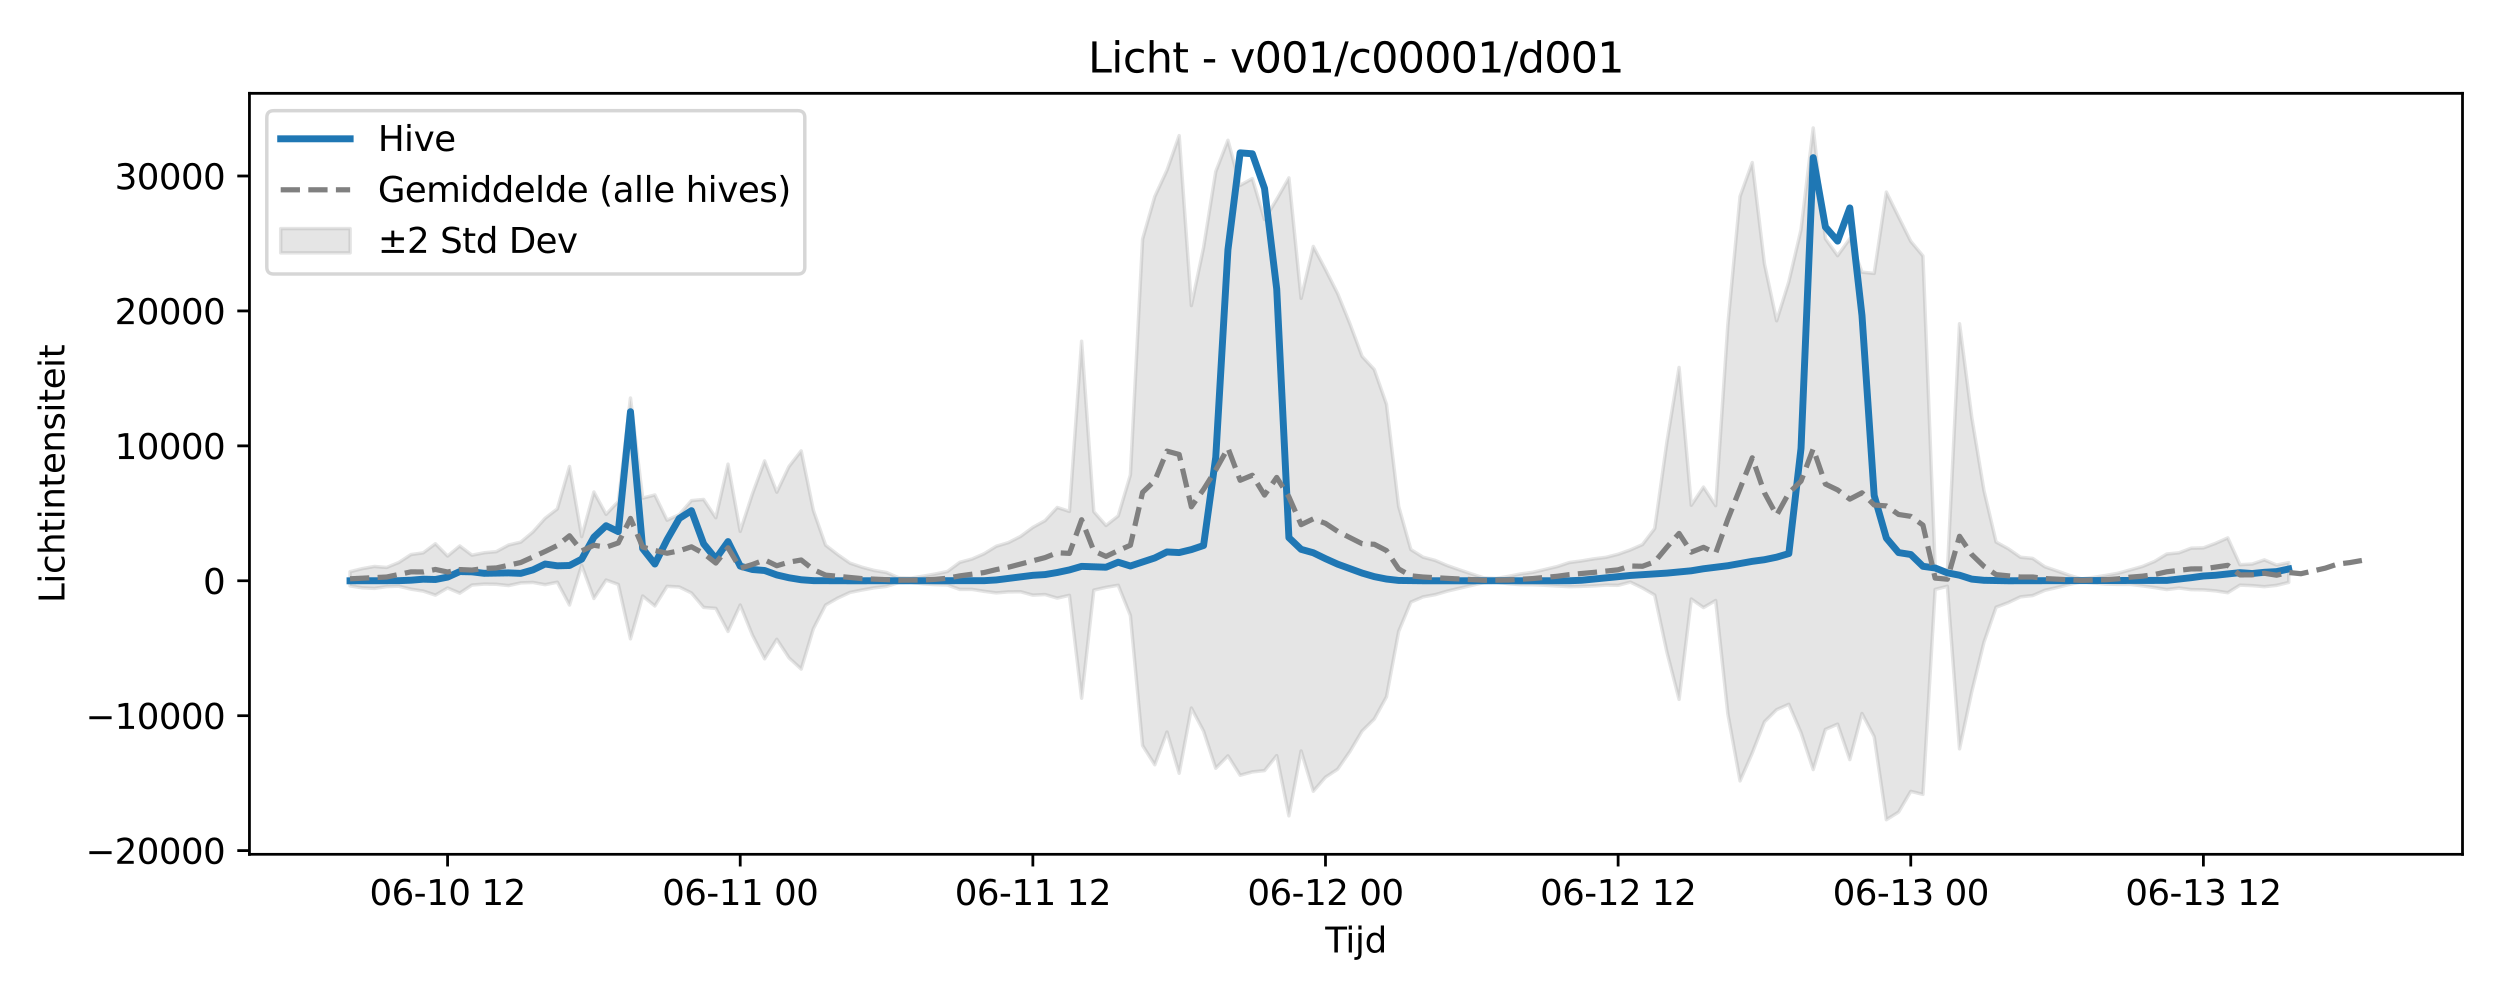 <?xml version="1.0" encoding="utf-8" standalone="no"?>
<!DOCTYPE svg PUBLIC "-//W3C//DTD SVG 1.1//EN"
  "http://www.w3.org/Graphics/SVG/1.1/DTD/svg11.dtd">
<svg xmlns:xlink="http://www.w3.org/1999/xlink" width="720pt" height="288pt" viewBox="0 0 720 288" xmlns="http://www.w3.org/2000/svg" version="1.1">
 <defs>
  <style type="text/css">*{stroke-linejoin: round; stroke-linecap: butt}</style>
 </defs>
 <g id="figure_1">
  <g id="patch_1">
   <path d="M 0 288 
L 720 288 
L 720 0 
L 0 0 
z
" style="fill: #ffffff"/>
  </g>
  <g id="axes_1">
   <g id="patch_2">
    <path d="M 71.84 246.04 
L 709.2 246.04 
L 709.2 26.88 
L 71.84 26.88 
z
" style="fill: #ffffff"/>
   </g>
   <g id="FillBetweenPolyCollection_1">
    <defs>
     <path id="m006b0825c5" d="M 100.811 -123.352 
L 100.811 -119.262 
L 104.323 -118.709 
L 107.834 -118.544 
L 111.346 -119.065 
L 114.857 -119.169 
L 118.369 -118.319 
L 121.881 -117.772 
L 125.392 -116.601 
L 128.904 -118.66 
L 132.416 -117.17 
L 135.927 -119.516 
L 139.439 -119.775 
L 142.95 -119.732 
L 146.462 -119.351 
L 149.974 -120.123 
L 153.485 -120.254 
L 156.997 -119.617 
L 160.509 -120.321 
L 164.02 -113.75 
L 167.532 -125.207 
L 171.043 -115.638 
L 174.555 -120.953 
L 178.067 -119.691 
L 181.578 -104.015 
L 185.09 -116.35 
L 188.602 -113.481 
L 192.113 -119.145 
L 195.625 -118.949 
L 199.136 -117.225 
L 202.648 -113.065 
L 206.16 -112.787 
L 209.671 -106.139 
L 213.183 -113.755 
L 216.695 -105.097 
L 220.206 -98.251 
L 223.718 -103.884 
L 227.229 -98.544 
L 230.741 -95.3 
L 234.253 -106.926 
L 237.764 -113.739 
L 241.276 -115.756 
L 244.788 -117.376 
L 248.299 -118.079 
L 251.811 -118.714 
L 255.322 -119.12 
L 258.834 -120.215 
L 262.346 -120.267 
L 265.857 -119.868 
L 269.369 -119.616 
L 272.881 -119.52 
L 276.392 -118.254 
L 279.904 -118.26 
L 283.415 -117.697 
L 286.927 -117.243 
L 290.439 -117.538 
L 293.95 -117.573 
L 297.462 -116.601 
L 300.974 -116.774 
L 304.485 -115.743 
L 307.997 -116.548 
L 311.508 -86.901 
L 315.02 -118.052 
L 318.532 -118.848 
L 322.043 -119.445 
L 325.555 -110.724 
L 329.067 -73.275 
L 332.578 -67.746 
L 336.09 -77.175 
L 339.601 -65.299 
L 343.113 -84.082 
L 346.625 -77.457 
L 350.136 -66.74 
L 353.648 -70.314 
L 357.16 -64.73 
L 360.671 -65.691 
L 364.183 -66.067 
L 367.694 -70.393 
L 371.206 -53.038 
L 374.718 -71.725 
L 378.229 -60.119 
L 381.741 -64.16 
L 385.253 -66.484 
L 388.764 -71.548 
L 392.276 -77.452 
L 395.787 -80.909 
L 399.299 -87.298 
L 402.811 -106.148 
L 406.322 -114.6 
L 409.834 -116.102 
L 413.346 -116.739 
L 416.857 -117.76 
L 420.369 -118.598 
L 423.88 -119.415 
L 427.392 -120.218 
L 430.904 -120.345 
L 434.415 -119.892 
L 437.927 -119.616 
L 441.439 -119.589 
L 444.95 -119.439 
L 448.462 -119.228 
L 451.973 -119.045 
L 455.485 -119.129 
L 458.997 -119.249 
L 462.508 -119.49 
L 466.02 -119.423 
L 469.532 -120.359 
L 473.043 -118.656 
L 476.555 -116.615 
L 480.066 -100.193 
L 483.578 -86.573 
L 487.09 -115.486 
L 490.601 -113.02 
L 494.113 -115.053 
L 497.625 -82.417 
L 501.136 -63.096 
L 504.648 -71.12 
L 508.159 -80.107 
L 511.671 -83.61 
L 515.183 -85.162 
L 518.694 -77.004 
L 522.206 -66.361 
L 525.718 -77.923 
L 529.229 -79.446 
L 532.741 -69.233 
L 536.252 -82.519 
L 539.764 -75.851 
L 543.276 -51.922 
L 546.787 -54.113 
L 550.299 -60.087 
L 553.811 -59.219 
L 557.322 -118.243 
L 560.834 -119.152 
L 564.345 -72.331 
L 567.857 -88.728 
L 571.369 -103.005 
L 574.88 -113.128 
L 578.392 -114.444 
L 581.904 -116.114 
L 585.415 -116.479 
L 588.927 -117.993 
L 592.438 -118.806 
L 595.95 -119.69 
L 599.462 -120.442 
L 602.973 -120.105 
L 606.485 -119.791 
L 609.997 -119.684 
L 613.508 -119.687 
L 617.02 -119.265 
L 620.531 -118.779 
L 624.043 -118.203 
L 627.555 -118.656 
L 631.066 -118.181 
L 634.578 -118.125 
L 638.09 -117.827 
L 641.601 -117.298 
L 645.113 -119.481 
L 648.624 -119.34 
L 652.136 -119.041 
L 655.648 -119.411 
L 659.159 -120.266 
L 659.159 -125.97 
L 659.159 -125.97 
L 655.648 -125.268 
L 652.136 -126.756 
L 648.624 -125.553 
L 645.113 -125.364 
L 641.601 -133.084 
L 638.09 -131.521 
L 634.578 -130.215 
L 631.066 -130.124 
L 627.555 -128.796 
L 624.043 -128.453 
L 620.531 -126.317 
L 617.02 -124.863 
L 613.508 -123.876 
L 609.997 -122.911 
L 606.485 -122.285 
L 602.973 -121.715 
L 599.462 -121.269 
L 595.95 -122.318 
L 592.438 -123.571 
L 588.927 -124.761 
L 585.415 -127.181 
L 581.904 -127.515 
L 578.392 -129.964 
L 574.88 -131.9 
L 571.369 -146.788 
L 567.857 -167.87 
L 564.345 -194.772 
L 560.834 -123.239 
L 557.322 -124.767 
L 553.811 -214.294 
L 550.299 -218.502 
L 546.787 -225.558 
L 543.276 -232.687 
L 539.764 -209.252 
L 536.252 -209.62 
L 532.741 -219.261 
L 529.229 -214.364 
L 525.718 -219.254 
L 522.206 -251.158 
L 518.694 -221.857 
L 515.183 -206.844 
L 511.671 -195.615 
L 508.159 -212.042 
L 504.648 -241.185 
L 501.136 -231.445 
L 497.625 -194.556 
L 494.113 -142.371 
L 490.601 -147.722 
L 487.09 -142.488 
L 483.578 -182.178 
L 480.066 -160.671 
L 476.555 -135.784 
L 473.043 -131.175 
L 469.532 -129.624 
L 466.02 -128.376 
L 462.508 -127.491 
L 458.997 -127.051 
L 455.485 -126.458 
L 451.973 -125.992 
L 448.462 -124.835 
L 444.95 -123.999 
L 441.439 -123.167 
L 437.927 -122.709 
L 434.415 -122.002 
L 430.904 -121.404 
L 427.392 -121.56 
L 423.88 -122.682 
L 420.369 -123.874 
L 416.857 -125.102 
L 413.346 -126.599 
L 409.834 -127.533 
L 406.322 -129.738 
L 402.811 -142.165 
L 399.299 -171.578 
L 395.787 -181.591 
L 392.276 -185.366 
L 388.764 -194.803 
L 385.253 -203.432 
L 381.741 -210.374 
L 378.229 -217.024 
L 374.718 -202.069 
L 371.206 -236.777 
L 367.694 -230.6 
L 364.183 -224.757 
L 360.671 -236.566 
L 357.16 -234.619 
L 353.648 -247.607 
L 350.136 -238.582 
L 346.625 -216.673 
L 343.113 -199.994 
L 339.601 -248.934 
L 336.09 -238.976 
L 332.578 -231.403 
L 329.067 -219.135 
L 325.555 -151.224 
L 322.043 -139.42 
L 318.532 -136.654 
L 315.02 -140.633 
L 311.508 -189.728 
L 307.997 -140.709 
L 304.485 -141.858 
L 300.974 -138.058 
L 297.462 -136.115 
L 293.95 -133.534 
L 290.439 -131.742 
L 286.927 -130.682 
L 283.415 -128.521 
L 279.904 -126.992 
L 276.392 -126.038 
L 272.881 -123.424 
L 269.369 -122.689 
L 265.857 -122.062 
L 262.346 -121.504 
L 258.834 -121.599 
L 255.322 -123.122 
L 251.811 -123.704 
L 248.299 -124.635 
L 244.788 -125.823 
L 241.276 -128.274 
L 237.764 -130.998 
L 234.253 -141.002 
L 230.741 -158.151 
L 227.229 -153.646 
L 223.718 -146.253 
L 220.206 -155.266 
L 216.695 -145.755 
L 213.183 -134.956 
L 209.671 -154.326 
L 206.16 -138.895 
L 202.648 -144.157 
L 199.136 -143.818 
L 195.625 -139.786 
L 192.113 -138.182 
L 188.602 -145.452 
L 185.09 -144.547 
L 181.578 -173.373 
L 178.067 -143.571 
L 174.555 -139.864 
L 171.043 -146.309 
L 167.532 -133.456 
L 164.02 -153.653 
L 160.509 -141.45 
L 156.997 -138.744 
L 153.485 -134.805 
L 149.974 -131.874 
L 146.462 -131.03 
L 142.95 -129.132 
L 139.439 -128.802 
L 135.927 -128.112 
L 132.416 -130.761 
L 128.904 -127.859 
L 125.392 -131.401 
L 121.881 -128.774 
L 118.369 -128.293 
L 114.857 -126.005 
L 111.346 -124.571 
L 107.834 -124.863 
L 104.323 -124.229 
L 100.811 -123.352 
z
" style="stroke: #808080; stroke-opacity: 0.2"/>
    </defs>
    <g clip-path="url(#pab948d91c2)">
     <use xlink:href="#m006b0825c5" x="0" y="288" style="fill: #808080; fill-opacity: 0.2; stroke: #808080; stroke-opacity: 0.2"/>
    </g>
   </g>
   <g id="matplotlib.axis_1">
    <g id="xtick_1">
     <g id="line2d_1">
      <defs>
       <path id="m935d2e6534" d="M 0 0 
L 0 3.5 
" style="stroke: #000000; stroke-width: 0.8"/>
      </defs>
      <g>
       <use xlink:href="#m935d2e6534" x="128.904" y="246.04" style="stroke: #000000; stroke-width: 0.8"/>
      </g>
     </g>
     <g id="text_1">
      <!-- 06-10 12 -->
      <g transform="translate(106.423 260.638) scale(0.1 -0.1)">
       <defs>
        <path id="DejaVuSans-30" d="M 2034 4250 
Q 1547 4250 1301 3770 
Q 1056 3291 1056 2328 
Q 1056 1369 1301 889 
Q 1547 409 2034 409 
Q 2525 409 2770 889 
Q 3016 1369 3016 2328 
Q 3016 3291 2770 3770 
Q 2525 4250 2034 4250 
z
M 2034 4750 
Q 2819 4750 3233 4129 
Q 3647 3509 3647 2328 
Q 3647 1150 3233 529 
Q 2819 -91 2034 -91 
Q 1250 -91 836 529 
Q 422 1150 422 2328 
Q 422 3509 836 4129 
Q 1250 4750 2034 4750 
z
" transform="scale(0.016)"/>
        <path id="DejaVuSans-36" d="M 2113 2584 
Q 1688 2584 1439 2293 
Q 1191 2003 1191 1497 
Q 1191 994 1439 701 
Q 1688 409 2113 409 
Q 2538 409 2786 701 
Q 3034 994 3034 1497 
Q 3034 2003 2786 2293 
Q 2538 2584 2113 2584 
z
M 3366 4563 
L 3366 3988 
Q 3128 4100 2886 4159 
Q 2644 4219 2406 4219 
Q 1781 4219 1451 3797 
Q 1122 3375 1075 2522 
Q 1259 2794 1537 2939 
Q 1816 3084 2150 3084 
Q 2853 3084 3261 2657 
Q 3669 2231 3669 1497 
Q 3669 778 3244 343 
Q 2819 -91 2113 -91 
Q 1303 -91 875 529 
Q 447 1150 447 2328 
Q 447 3434 972 4092 
Q 1497 4750 2381 4750 
Q 2619 4750 2861 4703 
Q 3103 4656 3366 4563 
z
" transform="scale(0.016)"/>
        <path id="DejaVuSans-2d" d="M 313 2009 
L 1997 2009 
L 1997 1497 
L 313 1497 
L 313 2009 
z
" transform="scale(0.016)"/>
        <path id="DejaVuSans-31" d="M 794 531 
L 1825 531 
L 1825 4091 
L 703 3866 
L 703 4441 
L 1819 4666 
L 2450 4666 
L 2450 531 
L 3481 531 
L 3481 0 
L 794 0 
L 794 531 
z
" transform="scale(0.016)"/>
        <path id="DejaVuSans-20" transform="scale(0.016)"/>
        <path id="DejaVuSans-32" d="M 1228 531 
L 3431 531 
L 3431 0 
L 469 0 
L 469 531 
Q 828 903 1448 1529 
Q 2069 2156 2228 2338 
Q 2531 2678 2651 2914 
Q 2772 3150 2772 3378 
Q 2772 3750 2511 3984 
Q 2250 4219 1831 4219 
Q 1534 4219 1204 4116 
Q 875 4013 500 3803 
L 500 4441 
Q 881 4594 1212 4672 
Q 1544 4750 1819 4750 
Q 2544 4750 2975 4387 
Q 3406 4025 3406 3419 
Q 3406 3131 3298 2873 
Q 3191 2616 2906 2266 
Q 2828 2175 2409 1742 
Q 1991 1309 1228 531 
z
" transform="scale(0.016)"/>
       </defs>
       <use xlink:href="#DejaVuSans-30"/>
       <use xlink:href="#DejaVuSans-36" transform="translate(63.623 0)"/>
       <use xlink:href="#DejaVuSans-2d" transform="translate(127.246 0)"/>
       <use xlink:href="#DejaVuSans-31" transform="translate(163.33 0)"/>
       <use xlink:href="#DejaVuSans-30" transform="translate(226.953 0)"/>
       <use xlink:href="#DejaVuSans-20" transform="translate(290.576 0)"/>
       <use xlink:href="#DejaVuSans-31" transform="translate(322.363 0)"/>
       <use xlink:href="#DejaVuSans-32" transform="translate(385.986 0)"/>
      </g>
     </g>
    </g>
    <g id="xtick_2">
     <g id="line2d_2">
      <g>
       <use xlink:href="#m935d2e6534" x="213.183" y="246.04" style="stroke: #000000; stroke-width: 0.8"/>
      </g>
     </g>
     <g id="text_2">
      <!-- 06-11 00 -->
      <g transform="translate(190.702 260.638) scale(0.1 -0.1)">
       <use xlink:href="#DejaVuSans-30"/>
       <use xlink:href="#DejaVuSans-36" transform="translate(63.623 0)"/>
       <use xlink:href="#DejaVuSans-2d" transform="translate(127.246 0)"/>
       <use xlink:href="#DejaVuSans-31" transform="translate(163.33 0)"/>
       <use xlink:href="#DejaVuSans-31" transform="translate(226.953 0)"/>
       <use xlink:href="#DejaVuSans-20" transform="translate(290.576 0)"/>
       <use xlink:href="#DejaVuSans-30" transform="translate(322.363 0)"/>
       <use xlink:href="#DejaVuSans-30" transform="translate(385.986 0)"/>
      </g>
     </g>
    </g>
    <g id="xtick_3">
     <g id="line2d_3">
      <g>
       <use xlink:href="#m935d2e6534" x="297.462" y="246.04" style="stroke: #000000; stroke-width: 0.8"/>
      </g>
     </g>
     <g id="text_3">
      <!-- 06-11 12 -->
      <g transform="translate(274.981 260.638) scale(0.1 -0.1)">
       <use xlink:href="#DejaVuSans-30"/>
       <use xlink:href="#DejaVuSans-36" transform="translate(63.623 0)"/>
       <use xlink:href="#DejaVuSans-2d" transform="translate(127.246 0)"/>
       <use xlink:href="#DejaVuSans-31" transform="translate(163.33 0)"/>
       <use xlink:href="#DejaVuSans-31" transform="translate(226.953 0)"/>
       <use xlink:href="#DejaVuSans-20" transform="translate(290.576 0)"/>
       <use xlink:href="#DejaVuSans-31" transform="translate(322.363 0)"/>
       <use xlink:href="#DejaVuSans-32" transform="translate(385.986 0)"/>
      </g>
     </g>
    </g>
    <g id="xtick_4">
     <g id="line2d_4">
      <g>
       <use xlink:href="#m935d2e6534" x="381.741" y="246.04" style="stroke: #000000; stroke-width: 0.8"/>
      </g>
     </g>
     <g id="text_4">
      <!-- 06-12 00 -->
      <g transform="translate(359.26 260.638) scale(0.1 -0.1)">
       <use xlink:href="#DejaVuSans-30"/>
       <use xlink:href="#DejaVuSans-36" transform="translate(63.623 0)"/>
       <use xlink:href="#DejaVuSans-2d" transform="translate(127.246 0)"/>
       <use xlink:href="#DejaVuSans-31" transform="translate(163.33 0)"/>
       <use xlink:href="#DejaVuSans-32" transform="translate(226.953 0)"/>
       <use xlink:href="#DejaVuSans-20" transform="translate(290.576 0)"/>
       <use xlink:href="#DejaVuSans-30" transform="translate(322.363 0)"/>
       <use xlink:href="#DejaVuSans-30" transform="translate(385.986 0)"/>
      </g>
     </g>
    </g>
    <g id="xtick_5">
     <g id="line2d_5">
      <g>
       <use xlink:href="#m935d2e6534" x="466.02" y="246.04" style="stroke: #000000; stroke-width: 0.8"/>
      </g>
     </g>
     <g id="text_5">
      <!-- 06-12 12 -->
      <g transform="translate(443.539 260.638) scale(0.1 -0.1)">
       <use xlink:href="#DejaVuSans-30"/>
       <use xlink:href="#DejaVuSans-36" transform="translate(63.623 0)"/>
       <use xlink:href="#DejaVuSans-2d" transform="translate(127.246 0)"/>
       <use xlink:href="#DejaVuSans-31" transform="translate(163.33 0)"/>
       <use xlink:href="#DejaVuSans-32" transform="translate(226.953 0)"/>
       <use xlink:href="#DejaVuSans-20" transform="translate(290.576 0)"/>
       <use xlink:href="#DejaVuSans-31" transform="translate(322.363 0)"/>
       <use xlink:href="#DejaVuSans-32" transform="translate(385.986 0)"/>
      </g>
     </g>
    </g>
    <g id="xtick_6">
     <g id="line2d_6">
      <g>
       <use xlink:href="#m935d2e6534" x="550.299" y="246.04" style="stroke: #000000; stroke-width: 0.8"/>
      </g>
     </g>
     <g id="text_6">
      <!-- 06-13 00 -->
      <g transform="translate(527.818 260.638) scale(0.1 -0.1)">
       <defs>
        <path id="DejaVuSans-33" d="M 2597 2516 
Q 3050 2419 3304 2112 
Q 3559 1806 3559 1356 
Q 3559 666 3084 287 
Q 2609 -91 1734 -91 
Q 1441 -91 1130 -33 
Q 819 25 488 141 
L 488 750 
Q 750 597 1062 519 
Q 1375 441 1716 441 
Q 2309 441 2620 675 
Q 2931 909 2931 1356 
Q 2931 1769 2642 2001 
Q 2353 2234 1838 2234 
L 1294 2234 
L 1294 2753 
L 1863 2753 
Q 2328 2753 2575 2939 
Q 2822 3125 2822 3475 
Q 2822 3834 2567 4026 
Q 2313 4219 1838 4219 
Q 1578 4219 1281 4162 
Q 984 4106 628 3988 
L 628 4550 
Q 988 4650 1302 4700 
Q 1616 4750 1894 4750 
Q 2613 4750 3031 4423 
Q 3450 4097 3450 3541 
Q 3450 3153 3228 2886 
Q 3006 2619 2597 2516 
z
" transform="scale(0.016)"/>
       </defs>
       <use xlink:href="#DejaVuSans-30"/>
       <use xlink:href="#DejaVuSans-36" transform="translate(63.623 0)"/>
       <use xlink:href="#DejaVuSans-2d" transform="translate(127.246 0)"/>
       <use xlink:href="#DejaVuSans-31" transform="translate(163.33 0)"/>
       <use xlink:href="#DejaVuSans-33" transform="translate(226.953 0)"/>
       <use xlink:href="#DejaVuSans-20" transform="translate(290.576 0)"/>
       <use xlink:href="#DejaVuSans-30" transform="translate(322.363 0)"/>
       <use xlink:href="#DejaVuSans-30" transform="translate(385.986 0)"/>
      </g>
     </g>
    </g>
    <g id="xtick_7">
     <g id="line2d_7">
      <g>
       <use xlink:href="#m935d2e6534" x="634.578" y="246.04" style="stroke: #000000; stroke-width: 0.8"/>
      </g>
     </g>
     <g id="text_7">
      <!-- 06-13 12 -->
      <g transform="translate(612.097 260.638) scale(0.1 -0.1)">
       <use xlink:href="#DejaVuSans-30"/>
       <use xlink:href="#DejaVuSans-36" transform="translate(63.623 0)"/>
       <use xlink:href="#DejaVuSans-2d" transform="translate(127.246 0)"/>
       <use xlink:href="#DejaVuSans-31" transform="translate(163.33 0)"/>
       <use xlink:href="#DejaVuSans-33" transform="translate(226.953 0)"/>
       <use xlink:href="#DejaVuSans-20" transform="translate(290.576 0)"/>
       <use xlink:href="#DejaVuSans-31" transform="translate(322.363 0)"/>
       <use xlink:href="#DejaVuSans-32" transform="translate(385.986 0)"/>
      </g>
     </g>
    </g>
    <g id="text_8">
     <!-- Tijd -->
     <g transform="translate(381.67 274.317) scale(0.1 -0.1)">
      <defs>
       <path id="DejaVuSans-54" d="M -19 4666 
L 3928 4666 
L 3928 4134 
L 2272 4134 
L 2272 0 
L 1638 0 
L 1638 4134 
L -19 4134 
L -19 4666 
z
" transform="scale(0.016)"/>
       <path id="DejaVuSans-69" d="M 603 3500 
L 1178 3500 
L 1178 0 
L 603 0 
L 603 3500 
z
M 603 4863 
L 1178 4863 
L 1178 4134 
L 603 4134 
L 603 4863 
z
" transform="scale(0.016)"/>
       <path id="DejaVuSans-6a" d="M 603 3500 
L 1178 3500 
L 1178 -63 
Q 1178 -731 923 -1031 
Q 669 -1331 103 -1331 
L -116 -1331 
L -116 -844 
L 38 -844 
Q 366 -844 484 -692 
Q 603 -541 603 -63 
L 603 3500 
z
M 603 4863 
L 1178 4863 
L 1178 4134 
L 603 4134 
L 603 4863 
z
" transform="scale(0.016)"/>
       <path id="DejaVuSans-64" d="M 2906 2969 
L 2906 4863 
L 3481 4863 
L 3481 0 
L 2906 0 
L 2906 525 
Q 2725 213 2448 61 
Q 2172 -91 1784 -91 
Q 1150 -91 751 415 
Q 353 922 353 1747 
Q 353 2572 751 3078 
Q 1150 3584 1784 3584 
Q 2172 3584 2448 3432 
Q 2725 3281 2906 2969 
z
M 947 1747 
Q 947 1113 1208 752 
Q 1469 391 1925 391 
Q 2381 391 2643 752 
Q 2906 1113 2906 1747 
Q 2906 2381 2643 2742 
Q 2381 3103 1925 3103 
Q 1469 3103 1208 2742 
Q 947 2381 947 1747 
z
" transform="scale(0.016)"/>
      </defs>
      <use xlink:href="#DejaVuSans-54"/>
      <use xlink:href="#DejaVuSans-69" transform="translate(57.959 0)"/>
      <use xlink:href="#DejaVuSans-6a" transform="translate(85.742 0)"/>
      <use xlink:href="#DejaVuSans-64" transform="translate(113.525 0)"/>
     </g>
    </g>
   </g>
   <g id="matplotlib.axis_2">
    <g id="ytick_1">
     <g id="line2d_8">
      <defs>
       <path id="m45b0912866" d="M 0 0 
L -3.5 0 
" style="stroke: #000000; stroke-width: 0.8"/>
      </defs>
      <g>
       <use xlink:href="#m45b0912866" x="71.84" y="244.975" style="stroke: #000000; stroke-width: 0.8"/>
      </g>
     </g>
     <g id="text_9">
      <!-- −20000 -->
      <g transform="translate(24.648 248.774) scale(0.1 -0.1)">
       <defs>
        <path id="DejaVuSans-2212" d="M 678 2272 
L 4684 2272 
L 4684 1741 
L 678 1741 
L 678 2272 
z
" transform="scale(0.016)"/>
       </defs>
       <use xlink:href="#DejaVuSans-2212"/>
       <use xlink:href="#DejaVuSans-32" transform="translate(83.789 0)"/>
       <use xlink:href="#DejaVuSans-30" transform="translate(147.412 0)"/>
       <use xlink:href="#DejaVuSans-30" transform="translate(211.035 0)"/>
       <use xlink:href="#DejaVuSans-30" transform="translate(274.658 0)"/>
       <use xlink:href="#DejaVuSans-30" transform="translate(338.281 0)"/>
      </g>
     </g>
    </g>
    <g id="ytick_2">
     <g id="line2d_9">
      <g>
       <use xlink:href="#m45b0912866" x="71.84" y="206.119" style="stroke: #000000; stroke-width: 0.8"/>
      </g>
     </g>
     <g id="text_10">
      <!-- −10000 -->
      <g transform="translate(24.648 209.918) scale(0.1 -0.1)">
       <use xlink:href="#DejaVuSans-2212"/>
       <use xlink:href="#DejaVuSans-31" transform="translate(83.789 0)"/>
       <use xlink:href="#DejaVuSans-30" transform="translate(147.412 0)"/>
       <use xlink:href="#DejaVuSans-30" transform="translate(211.035 0)"/>
       <use xlink:href="#DejaVuSans-30" transform="translate(274.658 0)"/>
       <use xlink:href="#DejaVuSans-30" transform="translate(338.281 0)"/>
      </g>
     </g>
    </g>
    <g id="ytick_3">
     <g id="line2d_10">
      <g>
       <use xlink:href="#m45b0912866" x="71.84" y="167.263" style="stroke: #000000; stroke-width: 0.8"/>
      </g>
     </g>
     <g id="text_11">
      <!-- 0 -->
      <g transform="translate(58.477 171.062) scale(0.1 -0.1)">
       <use xlink:href="#DejaVuSans-30"/>
      </g>
     </g>
    </g>
    <g id="ytick_4">
     <g id="line2d_11">
      <g>
       <use xlink:href="#m45b0912866" x="71.84" y="128.407" style="stroke: #000000; stroke-width: 0.8"/>
      </g>
     </g>
     <g id="text_12">
      <!-- 10000 -->
      <g transform="translate(33.028 132.206) scale(0.1 -0.1)">
       <use xlink:href="#DejaVuSans-31"/>
       <use xlink:href="#DejaVuSans-30" transform="translate(63.623 0)"/>
       <use xlink:href="#DejaVuSans-30" transform="translate(127.246 0)"/>
       <use xlink:href="#DejaVuSans-30" transform="translate(190.869 0)"/>
       <use xlink:href="#DejaVuSans-30" transform="translate(254.492 0)"/>
      </g>
     </g>
    </g>
    <g id="ytick_5">
     <g id="line2d_12">
      <g>
       <use xlink:href="#m45b0912866" x="71.84" y="89.551" style="stroke: #000000; stroke-width: 0.8"/>
      </g>
     </g>
     <g id="text_13">
      <!-- 20000 -->
      <g transform="translate(33.028 93.35) scale(0.1 -0.1)">
       <use xlink:href="#DejaVuSans-32"/>
       <use xlink:href="#DejaVuSans-30" transform="translate(63.623 0)"/>
       <use xlink:href="#DejaVuSans-30" transform="translate(127.246 0)"/>
       <use xlink:href="#DejaVuSans-30" transform="translate(190.869 0)"/>
       <use xlink:href="#DejaVuSans-30" transform="translate(254.492 0)"/>
      </g>
     </g>
    </g>
    <g id="ytick_6">
     <g id="line2d_13">
      <g>
       <use xlink:href="#m45b0912866" x="71.84" y="50.695" style="stroke: #000000; stroke-width: 0.8"/>
      </g>
     </g>
     <g id="text_14">
      <!-- 30000 -->
      <g transform="translate(33.028 54.494) scale(0.1 -0.1)">
       <use xlink:href="#DejaVuSans-33"/>
       <use xlink:href="#DejaVuSans-30" transform="translate(63.623 0)"/>
       <use xlink:href="#DejaVuSans-30" transform="translate(127.246 0)"/>
       <use xlink:href="#DejaVuSans-30" transform="translate(190.869 0)"/>
       <use xlink:href="#DejaVuSans-30" transform="translate(254.492 0)"/>
      </g>
     </g>
    </g>
    <g id="text_15">
     <!-- Lichtintensiteit -->
     <g transform="translate(18.568 173.656) rotate(-90) scale(0.1 -0.1)">
      <defs>
       <path id="DejaVuSans-4c" d="M 628 4666 
L 1259 4666 
L 1259 531 
L 3531 531 
L 3531 0 
L 628 0 
L 628 4666 
z
" transform="scale(0.016)"/>
       <path id="DejaVuSans-63" d="M 3122 3366 
L 3122 2828 
Q 2878 2963 2633 3030 
Q 2388 3097 2138 3097 
Q 1578 3097 1268 2742 
Q 959 2388 959 1747 
Q 959 1106 1268 751 
Q 1578 397 2138 397 
Q 2388 397 2633 464 
Q 2878 531 3122 666 
L 3122 134 
Q 2881 22 2623 -34 
Q 2366 -91 2075 -91 
Q 1284 -91 818 406 
Q 353 903 353 1747 
Q 353 2603 823 3093 
Q 1294 3584 2113 3584 
Q 2378 3584 2631 3529 
Q 2884 3475 3122 3366 
z
" transform="scale(0.016)"/>
       <path id="DejaVuSans-68" d="M 3513 2113 
L 3513 0 
L 2938 0 
L 2938 2094 
Q 2938 2591 2744 2837 
Q 2550 3084 2163 3084 
Q 1697 3084 1428 2787 
Q 1159 2491 1159 1978 
L 1159 0 
L 581 0 
L 581 4863 
L 1159 4863 
L 1159 2956 
Q 1366 3272 1645 3428 
Q 1925 3584 2291 3584 
Q 2894 3584 3203 3211 
Q 3513 2838 3513 2113 
z
" transform="scale(0.016)"/>
       <path id="DejaVuSans-74" d="M 1172 4494 
L 1172 3500 
L 2356 3500 
L 2356 3053 
L 1172 3053 
L 1172 1153 
Q 1172 725 1289 603 
Q 1406 481 1766 481 
L 2356 481 
L 2356 0 
L 1766 0 
Q 1100 0 847 248 
Q 594 497 594 1153 
L 594 3053 
L 172 3053 
L 172 3500 
L 594 3500 
L 594 4494 
L 1172 4494 
z
" transform="scale(0.016)"/>
       <path id="DejaVuSans-6e" d="M 3513 2113 
L 3513 0 
L 2938 0 
L 2938 2094 
Q 2938 2591 2744 2837 
Q 2550 3084 2163 3084 
Q 1697 3084 1428 2787 
Q 1159 2491 1159 1978 
L 1159 0 
L 581 0 
L 581 3500 
L 1159 3500 
L 1159 2956 
Q 1366 3272 1645 3428 
Q 1925 3584 2291 3584 
Q 2894 3584 3203 3211 
Q 3513 2838 3513 2113 
z
" transform="scale(0.016)"/>
       <path id="DejaVuSans-65" d="M 3597 1894 
L 3597 1613 
L 953 1613 
Q 991 1019 1311 708 
Q 1631 397 2203 397 
Q 2534 397 2845 478 
Q 3156 559 3463 722 
L 3463 178 
Q 3153 47 2828 -22 
Q 2503 -91 2169 -91 
Q 1331 -91 842 396 
Q 353 884 353 1716 
Q 353 2575 817 3079 
Q 1281 3584 2069 3584 
Q 2775 3584 3186 3129 
Q 3597 2675 3597 1894 
z
M 3022 2063 
Q 3016 2534 2758 2815 
Q 2500 3097 2075 3097 
Q 1594 3097 1305 2825 
Q 1016 2553 972 2059 
L 3022 2063 
z
" transform="scale(0.016)"/>
       <path id="DejaVuSans-73" d="M 2834 3397 
L 2834 2853 
Q 2591 2978 2328 3040 
Q 2066 3103 1784 3103 
Q 1356 3103 1142 2972 
Q 928 2841 928 2578 
Q 928 2378 1081 2264 
Q 1234 2150 1697 2047 
L 1894 2003 
Q 2506 1872 2764 1633 
Q 3022 1394 3022 966 
Q 3022 478 2636 193 
Q 2250 -91 1575 -91 
Q 1294 -91 989 -36 
Q 684 19 347 128 
L 347 722 
Q 666 556 975 473 
Q 1284 391 1588 391 
Q 1994 391 2212 530 
Q 2431 669 2431 922 
Q 2431 1156 2273 1281 
Q 2116 1406 1581 1522 
L 1381 1569 
Q 847 1681 609 1914 
Q 372 2147 372 2553 
Q 372 3047 722 3315 
Q 1072 3584 1716 3584 
Q 2034 3584 2315 3537 
Q 2597 3491 2834 3397 
z
" transform="scale(0.016)"/>
      </defs>
      <use xlink:href="#DejaVuSans-4c"/>
      <use xlink:href="#DejaVuSans-69" transform="translate(55.713 0)"/>
      <use xlink:href="#DejaVuSans-63" transform="translate(83.496 0)"/>
      <use xlink:href="#DejaVuSans-68" transform="translate(138.477 0)"/>
      <use xlink:href="#DejaVuSans-74" transform="translate(201.855 0)"/>
      <use xlink:href="#DejaVuSans-69" transform="translate(241.064 0)"/>
      <use xlink:href="#DejaVuSans-6e" transform="translate(268.848 0)"/>
      <use xlink:href="#DejaVuSans-74" transform="translate(332.227 0)"/>
      <use xlink:href="#DejaVuSans-65" transform="translate(371.436 0)"/>
      <use xlink:href="#DejaVuSans-6e" transform="translate(432.959 0)"/>
      <use xlink:href="#DejaVuSans-73" transform="translate(496.338 0)"/>
      <use xlink:href="#DejaVuSans-69" transform="translate(548.438 0)"/>
      <use xlink:href="#DejaVuSans-74" transform="translate(576.221 0)"/>
      <use xlink:href="#DejaVuSans-65" transform="translate(615.43 0)"/>
      <use xlink:href="#DejaVuSans-69" transform="translate(676.953 0)"/>
      <use xlink:href="#DejaVuSans-74" transform="translate(704.736 0)"/>
     </g>
    </g>
   </g>
   <g id="line2d_14">
    <path d="M 100.811 167.263 
L 114.857 167.233 
L 118.369 167.096 
L 121.881 166.808 
L 125.392 166.896 
L 128.904 166.208 
L 132.416 164.615 
L 135.927 164.69 
L 139.439 165.113 
L 146.462 164.99 
L 149.974 165.132 
L 153.485 164.126 
L 156.997 162.439 
L 160.509 162.953 
L 164.02 162.863 
L 167.532 161.026 
L 171.043 154.708 
L 174.555 151.406 
L 178.067 153.114 
L 181.578 118.571 
L 185.09 158.001 
L 188.602 162.439 
L 192.113 155.422 
L 195.625 149.316 
L 199.136 147.077 
L 202.648 156.625 
L 206.16 160.928 
L 209.671 155.98 
L 213.183 163.036 
L 216.695 164.019 
L 220.206 164.306 
L 223.718 165.583 
L 227.229 166.396 
L 230.741 166.969 
L 234.253 167.223 
L 244.788 167.263 
L 283.415 167.233 
L 286.927 167.024 
L 297.462 165.69 
L 300.974 165.477 
L 304.485 164.879 
L 307.997 164.135 
L 311.508 163.115 
L 318.532 163.361 
L 322.043 161.92 
L 325.555 163.008 
L 332.578 160.691 
L 336.09 158.962 
L 339.601 159.139 
L 343.113 158.287 
L 346.625 157.104 
L 350.136 131.69 
L 353.648 71.918 
L 357.16 44.017 
L 360.671 44.289 
L 364.183 54.256 
L 367.694 83.239 
L 371.206 154.85 
L 374.718 158.209 
L 378.229 159.196 
L 381.741 160.902 
L 385.253 162.482 
L 392.276 165.042 
L 395.787 166.07 
L 399.299 166.767 
L 402.811 167.168 
L 409.834 167.263 
L 451.973 167.253 
L 455.485 167.115 
L 469.532 165.732 
L 480.066 165.053 
L 487.09 164.383 
L 490.601 163.803 
L 497.625 162.925 
L 504.648 161.669 
L 508.159 161.196 
L 511.671 160.466 
L 515.183 159.433 
L 518.694 129.134 
L 522.206 45.405 
L 525.718 65.369 
L 529.229 69.432 
L 532.741 59.891 
L 536.252 90.879 
L 539.764 142.714 
L 543.276 154.978 
L 546.787 159.145 
L 550.299 159.694 
L 553.811 163.103 
L 557.322 163.579 
L 560.834 164.977 
L 564.345 165.66 
L 567.857 166.783 
L 571.369 167.129 
L 578.392 167.263 
L 624.043 167.155 
L 631.066 166.369 
L 634.578 165.889 
L 638.09 165.675 
L 645.113 164.92 
L 648.624 165.176 
L 652.136 164.823 
L 655.648 164.625 
L 659.159 163.874 
L 659.159 163.874 
" clip-path="url(#pab948d91c2)" style="fill: none; stroke: #1f77b4; stroke-width: 2; stroke-linecap: square"/>
   </g>
   <g id="line2d_15">
    <path d="M 100.811 166.693 
L 111.346 166.182 
L 118.369 164.694 
L 121.881 164.727 
L 125.392 163.999 
L 128.904 164.741 
L 132.416 164.034 
L 135.927 164.186 
L 139.439 163.712 
L 142.95 163.568 
L 149.974 162.001 
L 156.997 158.82 
L 160.509 157.115 
L 164.02 154.298 
L 167.532 158.669 
L 171.043 157.026 
L 174.555 157.591 
L 178.067 156.369 
L 181.578 149.306 
L 185.09 157.551 
L 188.602 158.533 
L 192.113 159.336 
L 195.625 158.633 
L 199.136 157.479 
L 202.648 159.389 
L 206.16 162.159 
L 209.671 157.767 
L 213.183 163.645 
L 216.695 162.574 
L 220.206 161.242 
L 223.718 162.931 
L 227.229 161.905 
L 230.741 161.275 
L 234.253 164.036 
L 237.764 165.632 
L 248.299 166.643 
L 258.834 167.093 
L 265.857 167.035 
L 269.369 166.848 
L 272.881 166.528 
L 276.392 165.854 
L 283.415 164.891 
L 286.927 164.037 
L 290.439 163.36 
L 300.974 160.584 
L 304.485 159.199 
L 307.997 159.372 
L 311.508 149.685 
L 315.02 158.657 
L 318.532 160.249 
L 322.043 158.568 
L 325.555 157.026 
L 329.067 141.795 
L 332.578 138.425 
L 336.09 129.925 
L 339.601 130.884 
L 343.113 145.962 
L 346.625 140.935 
L 350.136 135.339 
L 353.648 129.039 
L 357.16 138.325 
L 360.671 136.871 
L 364.183 142.588 
L 367.694 137.504 
L 371.206 143.092 
L 374.718 151.103 
L 378.229 149.429 
L 381.741 150.733 
L 385.253 153.042 
L 392.276 156.591 
L 395.787 156.75 
L 399.299 158.562 
L 402.811 163.844 
L 406.322 165.831 
L 409.834 166.182 
L 416.857 166.569 
L 427.392 167.111 
L 434.415 167.053 
L 441.439 166.622 
L 448.462 165.968 
L 451.973 165.482 
L 458.997 164.85 
L 466.02 164.101 
L 469.532 163.009 
L 473.043 163.084 
L 476.555 161.801 
L 480.066 157.568 
L 483.578 153.625 
L 487.09 159.013 
L 490.601 157.629 
L 494.113 159.288 
L 497.625 149.514 
L 504.648 131.847 
L 508.159 141.925 
L 511.671 148.388 
L 515.183 141.997 
L 518.694 138.57 
L 522.206 129.24 
L 525.718 139.412 
L 529.229 141.095 
L 532.741 143.753 
L 536.252 141.931 
L 539.764 145.449 
L 543.276 145.696 
L 546.787 148.165 
L 550.299 148.706 
L 553.811 151.243 
L 557.322 166.495 
L 560.834 166.804 
L 564.345 154.448 
L 567.857 159.701 
L 571.369 163.103 
L 574.88 165.486 
L 581.904 166.185 
L 585.415 166.17 
L 588.927 166.623 
L 599.462 167.144 
L 606.485 166.962 
L 609.997 166.703 
L 613.508 166.219 
L 617.02 165.936 
L 620.531 165.452 
L 624.043 164.672 
L 631.066 163.848 
L 634.578 163.83 
L 641.601 162.809 
L 645.113 165.578 
L 648.624 165.553 
L 652.136 165.101 
L 655.648 165.661 
L 659.159 164.882 
L 662.671 165.231 
L 669.694 163.62 
L 673.206 162.454 
L 676.717 162.031 
L 680.229 161.415 
L 680.229 161.415 
" clip-path="url(#pab948d91c2)" style="fill: none; stroke-dasharray: 5.55,2.4; stroke-dashoffset: 0; stroke: #808080; stroke-width: 1.5"/>
   </g>
   <g id="patch_3">
    <path d="M 71.84 246.04 
L 71.84 26.88 
" style="fill: none; stroke: #000000; stroke-width: 0.8; stroke-linejoin: miter; stroke-linecap: square"/>
   </g>
   <g id="patch_4">
    <path d="M 709.2 246.04 
L 709.2 26.88 
" style="fill: none; stroke: #000000; stroke-width: 0.8; stroke-linejoin: miter; stroke-linecap: square"/>
   </g>
   <g id="patch_5">
    <path d="M 71.84 246.04 
L 709.2 246.04 
" style="fill: none; stroke: #000000; stroke-width: 0.8; stroke-linejoin: miter; stroke-linecap: square"/>
   </g>
   <g id="patch_6">
    <path d="M 71.84 26.88 
L 709.2 26.88 
" style="fill: none; stroke: #000000; stroke-width: 0.8; stroke-linejoin: miter; stroke-linecap: square"/>
   </g>
   <g id="text_16">
    <!-- Licht - v001/c00001/d001 -->
    <g transform="translate(313.383 20.88) scale(0.12 -0.12)">
     <defs>
      <path id="DejaVuSans-76" d="M 191 3500 
L 800 3500 
L 1894 563 
L 2988 3500 
L 3597 3500 
L 2284 0 
L 1503 0 
L 191 3500 
z
" transform="scale(0.016)"/>
      <path id="DejaVuSans-2f" d="M 1625 4666 
L 2156 4666 
L 531 -594 
L 0 -594 
L 1625 4666 
z
" transform="scale(0.016)"/>
     </defs>
     <use xlink:href="#DejaVuSans-4c"/>
     <use xlink:href="#DejaVuSans-69" transform="translate(55.713 0)"/>
     <use xlink:href="#DejaVuSans-63" transform="translate(83.496 0)"/>
     <use xlink:href="#DejaVuSans-68" transform="translate(138.477 0)"/>
     <use xlink:href="#DejaVuSans-74" transform="translate(201.855 0)"/>
     <use xlink:href="#DejaVuSans-20" transform="translate(241.064 0)"/>
     <use xlink:href="#DejaVuSans-2d" transform="translate(272.852 0)"/>
     <use xlink:href="#DejaVuSans-20" transform="translate(308.936 0)"/>
     <use xlink:href="#DejaVuSans-76" transform="translate(340.723 0)"/>
     <use xlink:href="#DejaVuSans-30" transform="translate(399.902 0)"/>
     <use xlink:href="#DejaVuSans-30" transform="translate(463.525 0)"/>
     <use xlink:href="#DejaVuSans-31" transform="translate(527.148 0)"/>
     <use xlink:href="#DejaVuSans-2f" transform="translate(590.771 0)"/>
     <use xlink:href="#DejaVuSans-63" transform="translate(624.463 0)"/>
     <use xlink:href="#DejaVuSans-30" transform="translate(679.443 0)"/>
     <use xlink:href="#DejaVuSans-30" transform="translate(743.066 0)"/>
     <use xlink:href="#DejaVuSans-30" transform="translate(806.689 0)"/>
     <use xlink:href="#DejaVuSans-30" transform="translate(870.312 0)"/>
     <use xlink:href="#DejaVuSans-31" transform="translate(933.936 0)"/>
     <use xlink:href="#DejaVuSans-2f" transform="translate(997.559 0)"/>
     <use xlink:href="#DejaVuSans-64" transform="translate(1031.25 0)"/>
     <use xlink:href="#DejaVuSans-30" transform="translate(1094.727 0)"/>
     <use xlink:href="#DejaVuSans-30" transform="translate(1158.35 0)"/>
     <use xlink:href="#DejaVuSans-31" transform="translate(1221.973 0)"/>
    </g>
   </g>
   <g id="legend_1">
    <g id="patch_7">
     <path d="M 78.84 78.914 
L 229.784 78.914 
Q 231.784 78.914 231.784 76.914 
L 231.784 33.88 
Q 231.784 31.88 229.784 31.88 
L 78.84 31.88 
Q 76.84 31.88 76.84 33.88 
L 76.84 76.914 
Q 76.84 78.914 78.84 78.914 
z
" style="fill: #ffffff; opacity: 0.8; stroke: #cccccc; stroke-linejoin: miter"/>
    </g>
    <g id="line2d_16">
     <path d="M 80.84 39.978 
L 90.84 39.978 
L 100.84 39.978 
" style="fill: none; stroke: #1f77b4; stroke-width: 2; stroke-linecap: square"/>
    </g>
    <g id="text_17">
     <!-- Hive -->
     <g transform="translate(108.84 43.478) scale(0.1 -0.1)">
      <defs>
       <path id="DejaVuSans-48" d="M 628 4666 
L 1259 4666 
L 1259 2753 
L 3553 2753 
L 3553 4666 
L 4184 4666 
L 4184 0 
L 3553 0 
L 3553 2222 
L 1259 2222 
L 1259 0 
L 628 0 
L 628 4666 
z
" transform="scale(0.016)"/>
      </defs>
      <use xlink:href="#DejaVuSans-48"/>
      <use xlink:href="#DejaVuSans-69" transform="translate(75.195 0)"/>
      <use xlink:href="#DejaVuSans-76" transform="translate(102.979 0)"/>
      <use xlink:href="#DejaVuSans-65" transform="translate(162.158 0)"/>
     </g>
    </g>
    <g id="line2d_17">
     <path d="M 80.84 54.657 
L 90.84 54.657 
L 100.84 54.657 
" style="fill: none; stroke-dasharray: 5.55,2.4; stroke-dashoffset: 0; stroke: #808080; stroke-width: 1.5"/>
    </g>
    <g id="text_18">
     <!-- Gemiddelde (alle hives) -->
     <g transform="translate(108.84 58.157) scale(0.1 -0.1)">
      <defs>
       <path id="DejaVuSans-47" d="M 3809 666 
L 3809 1919 
L 2778 1919 
L 2778 2438 
L 4434 2438 
L 4434 434 
Q 4069 175 3628 42 
Q 3188 -91 2688 -91 
Q 1594 -91 976 548 
Q 359 1188 359 2328 
Q 359 3472 976 4111 
Q 1594 4750 2688 4750 
Q 3144 4750 3555 4637 
Q 3966 4525 4313 4306 
L 4313 3634 
Q 3963 3931 3569 4081 
Q 3175 4231 2741 4231 
Q 1884 4231 1454 3753 
Q 1025 3275 1025 2328 
Q 1025 1384 1454 906 
Q 1884 428 2741 428 
Q 3075 428 3337 486 
Q 3600 544 3809 666 
z
" transform="scale(0.016)"/>
       <path id="DejaVuSans-6d" d="M 3328 2828 
Q 3544 3216 3844 3400 
Q 4144 3584 4550 3584 
Q 5097 3584 5394 3201 
Q 5691 2819 5691 2113 
L 5691 0 
L 5113 0 
L 5113 2094 
Q 5113 2597 4934 2840 
Q 4756 3084 4391 3084 
Q 3944 3084 3684 2787 
Q 3425 2491 3425 1978 
L 3425 0 
L 2847 0 
L 2847 2094 
Q 2847 2600 2669 2842 
Q 2491 3084 2119 3084 
Q 1678 3084 1418 2786 
Q 1159 2488 1159 1978 
L 1159 0 
L 581 0 
L 581 3500 
L 1159 3500 
L 1159 2956 
Q 1356 3278 1631 3431 
Q 1906 3584 2284 3584 
Q 2666 3584 2933 3390 
Q 3200 3197 3328 2828 
z
" transform="scale(0.016)"/>
       <path id="DejaVuSans-6c" d="M 603 4863 
L 1178 4863 
L 1178 0 
L 603 0 
L 603 4863 
z
" transform="scale(0.016)"/>
       <path id="DejaVuSans-28" d="M 1984 4856 
Q 1566 4138 1362 3434 
Q 1159 2731 1159 2009 
Q 1159 1288 1364 580 
Q 1569 -128 1984 -844 
L 1484 -844 
Q 1016 -109 783 600 
Q 550 1309 550 2009 
Q 550 2706 781 3412 
Q 1013 4119 1484 4856 
L 1984 4856 
z
" transform="scale(0.016)"/>
       <path id="DejaVuSans-61" d="M 2194 1759 
Q 1497 1759 1228 1600 
Q 959 1441 959 1056 
Q 959 750 1161 570 
Q 1363 391 1709 391 
Q 2188 391 2477 730 
Q 2766 1069 2766 1631 
L 2766 1759 
L 2194 1759 
z
M 3341 1997 
L 3341 0 
L 2766 0 
L 2766 531 
Q 2569 213 2275 61 
Q 1981 -91 1556 -91 
Q 1019 -91 701 211 
Q 384 513 384 1019 
Q 384 1609 779 1909 
Q 1175 2209 1959 2209 
L 2766 2209 
L 2766 2266 
Q 2766 2663 2505 2880 
Q 2244 3097 1772 3097 
Q 1472 3097 1187 3025 
Q 903 2953 641 2809 
L 641 3341 
Q 956 3463 1253 3523 
Q 1550 3584 1831 3584 
Q 2591 3584 2966 3190 
Q 3341 2797 3341 1997 
z
" transform="scale(0.016)"/>
       <path id="DejaVuSans-29" d="M 513 4856 
L 1013 4856 
Q 1481 4119 1714 3412 
Q 1947 2706 1947 2009 
Q 1947 1309 1714 600 
Q 1481 -109 1013 -844 
L 513 -844 
Q 928 -128 1133 580 
Q 1338 1288 1338 2009 
Q 1338 2731 1133 3434 
Q 928 4138 513 4856 
z
" transform="scale(0.016)"/>
      </defs>
      <use xlink:href="#DejaVuSans-47"/>
      <use xlink:href="#DejaVuSans-65" transform="translate(77.49 0)"/>
      <use xlink:href="#DejaVuSans-6d" transform="translate(139.014 0)"/>
      <use xlink:href="#DejaVuSans-69" transform="translate(236.426 0)"/>
      <use xlink:href="#DejaVuSans-64" transform="translate(264.209 0)"/>
      <use xlink:href="#DejaVuSans-64" transform="translate(327.686 0)"/>
      <use xlink:href="#DejaVuSans-65" transform="translate(391.162 0)"/>
      <use xlink:href="#DejaVuSans-6c" transform="translate(452.686 0)"/>
      <use xlink:href="#DejaVuSans-64" transform="translate(480.469 0)"/>
      <use xlink:href="#DejaVuSans-65" transform="translate(543.945 0)"/>
      <use xlink:href="#DejaVuSans-20" transform="translate(605.469 0)"/>
      <use xlink:href="#DejaVuSans-28" transform="translate(637.256 0)"/>
      <use xlink:href="#DejaVuSans-61" transform="translate(676.27 0)"/>
      <use xlink:href="#DejaVuSans-6c" transform="translate(737.549 0)"/>
      <use xlink:href="#DejaVuSans-6c" transform="translate(765.332 0)"/>
      <use xlink:href="#DejaVuSans-65" transform="translate(793.115 0)"/>
      <use xlink:href="#DejaVuSans-20" transform="translate(854.639 0)"/>
      <use xlink:href="#DejaVuSans-68" transform="translate(886.426 0)"/>
      <use xlink:href="#DejaVuSans-69" transform="translate(949.805 0)"/>
      <use xlink:href="#DejaVuSans-76" transform="translate(977.588 0)"/>
      <use xlink:href="#DejaVuSans-65" transform="translate(1036.768 0)"/>
      <use xlink:href="#DejaVuSans-73" transform="translate(1098.291 0)"/>
      <use xlink:href="#DejaVuSans-29" transform="translate(1150.391 0)"/>
     </g>
    </g>
    <g id="patch_8">
     <path d="M 80.84 72.835 
L 100.84 72.835 
L 100.84 65.835 
L 80.84 65.835 
z
" style="fill: #808080; fill-opacity: 0.2; stroke: #808080; stroke-opacity: 0.2; stroke-linejoin: miter"/>
    </g>
    <g id="text_19">
     <!-- ±2 Std Dev -->
     <g transform="translate(108.84 72.835) scale(0.1 -0.1)">
      <defs>
       <path id="DejaVuSans-b1" d="M 2944 4013 
L 2944 2803 
L 4684 2803 
L 4684 2272 
L 2944 2272 
L 2944 1063 
L 2419 1063 
L 2419 2272 
L 678 2272 
L 678 2803 
L 2419 2803 
L 2419 4013 
L 2944 4013 
z
M 678 531 
L 4684 531 
L 4684 0 
L 678 0 
L 678 531 
z
" transform="scale(0.016)"/>
       <path id="DejaVuSans-53" d="M 3425 4513 
L 3425 3897 
Q 3066 4069 2747 4153 
Q 2428 4238 2131 4238 
Q 1616 4238 1336 4038 
Q 1056 3838 1056 3469 
Q 1056 3159 1242 3001 
Q 1428 2844 1947 2747 
L 2328 2669 
Q 3034 2534 3370 2195 
Q 3706 1856 3706 1288 
Q 3706 609 3251 259 
Q 2797 -91 1919 -91 
Q 1588 -91 1214 -16 
Q 841 59 441 206 
L 441 856 
Q 825 641 1194 531 
Q 1563 422 1919 422 
Q 2459 422 2753 634 
Q 3047 847 3047 1241 
Q 3047 1584 2836 1778 
Q 2625 1972 2144 2069 
L 1759 2144 
Q 1053 2284 737 2584 
Q 422 2884 422 3419 
Q 422 4038 858 4394 
Q 1294 4750 2059 4750 
Q 2388 4750 2728 4690 
Q 3069 4631 3425 4513 
z
" transform="scale(0.016)"/>
       <path id="DejaVuSans-44" d="M 1259 4147 
L 1259 519 
L 2022 519 
Q 2988 519 3436 956 
Q 3884 1394 3884 2338 
Q 3884 3275 3436 3711 
Q 2988 4147 2022 4147 
L 1259 4147 
z
M 628 4666 
L 1925 4666 
Q 3281 4666 3915 4102 
Q 4550 3538 4550 2338 
Q 4550 1131 3912 565 
Q 3275 0 1925 0 
L 628 0 
L 628 4666 
z
" transform="scale(0.016)"/>
      </defs>
      <use xlink:href="#DejaVuSans-b1"/>
      <use xlink:href="#DejaVuSans-32" transform="translate(83.789 0)"/>
      <use xlink:href="#DejaVuSans-20" transform="translate(147.412 0)"/>
      <use xlink:href="#DejaVuSans-53" transform="translate(179.199 0)"/>
      <use xlink:href="#DejaVuSans-74" transform="translate(242.676 0)"/>
      <use xlink:href="#DejaVuSans-64" transform="translate(281.885 0)"/>
      <use xlink:href="#DejaVuSans-20" transform="translate(345.361 0)"/>
      <use xlink:href="#DejaVuSans-44" transform="translate(377.148 0)"/>
      <use xlink:href="#DejaVuSans-65" transform="translate(454.15 0)"/>
      <use xlink:href="#DejaVuSans-76" transform="translate(515.674 0)"/>
     </g>
    </g>
   </g>
  </g>
 </g>
 <defs>
  <clipPath id="pab948d91c2">
   <rect x="71.84" y="26.88" width="637.36" height="219.16"/>
  </clipPath>
 </defs>
</svg>
